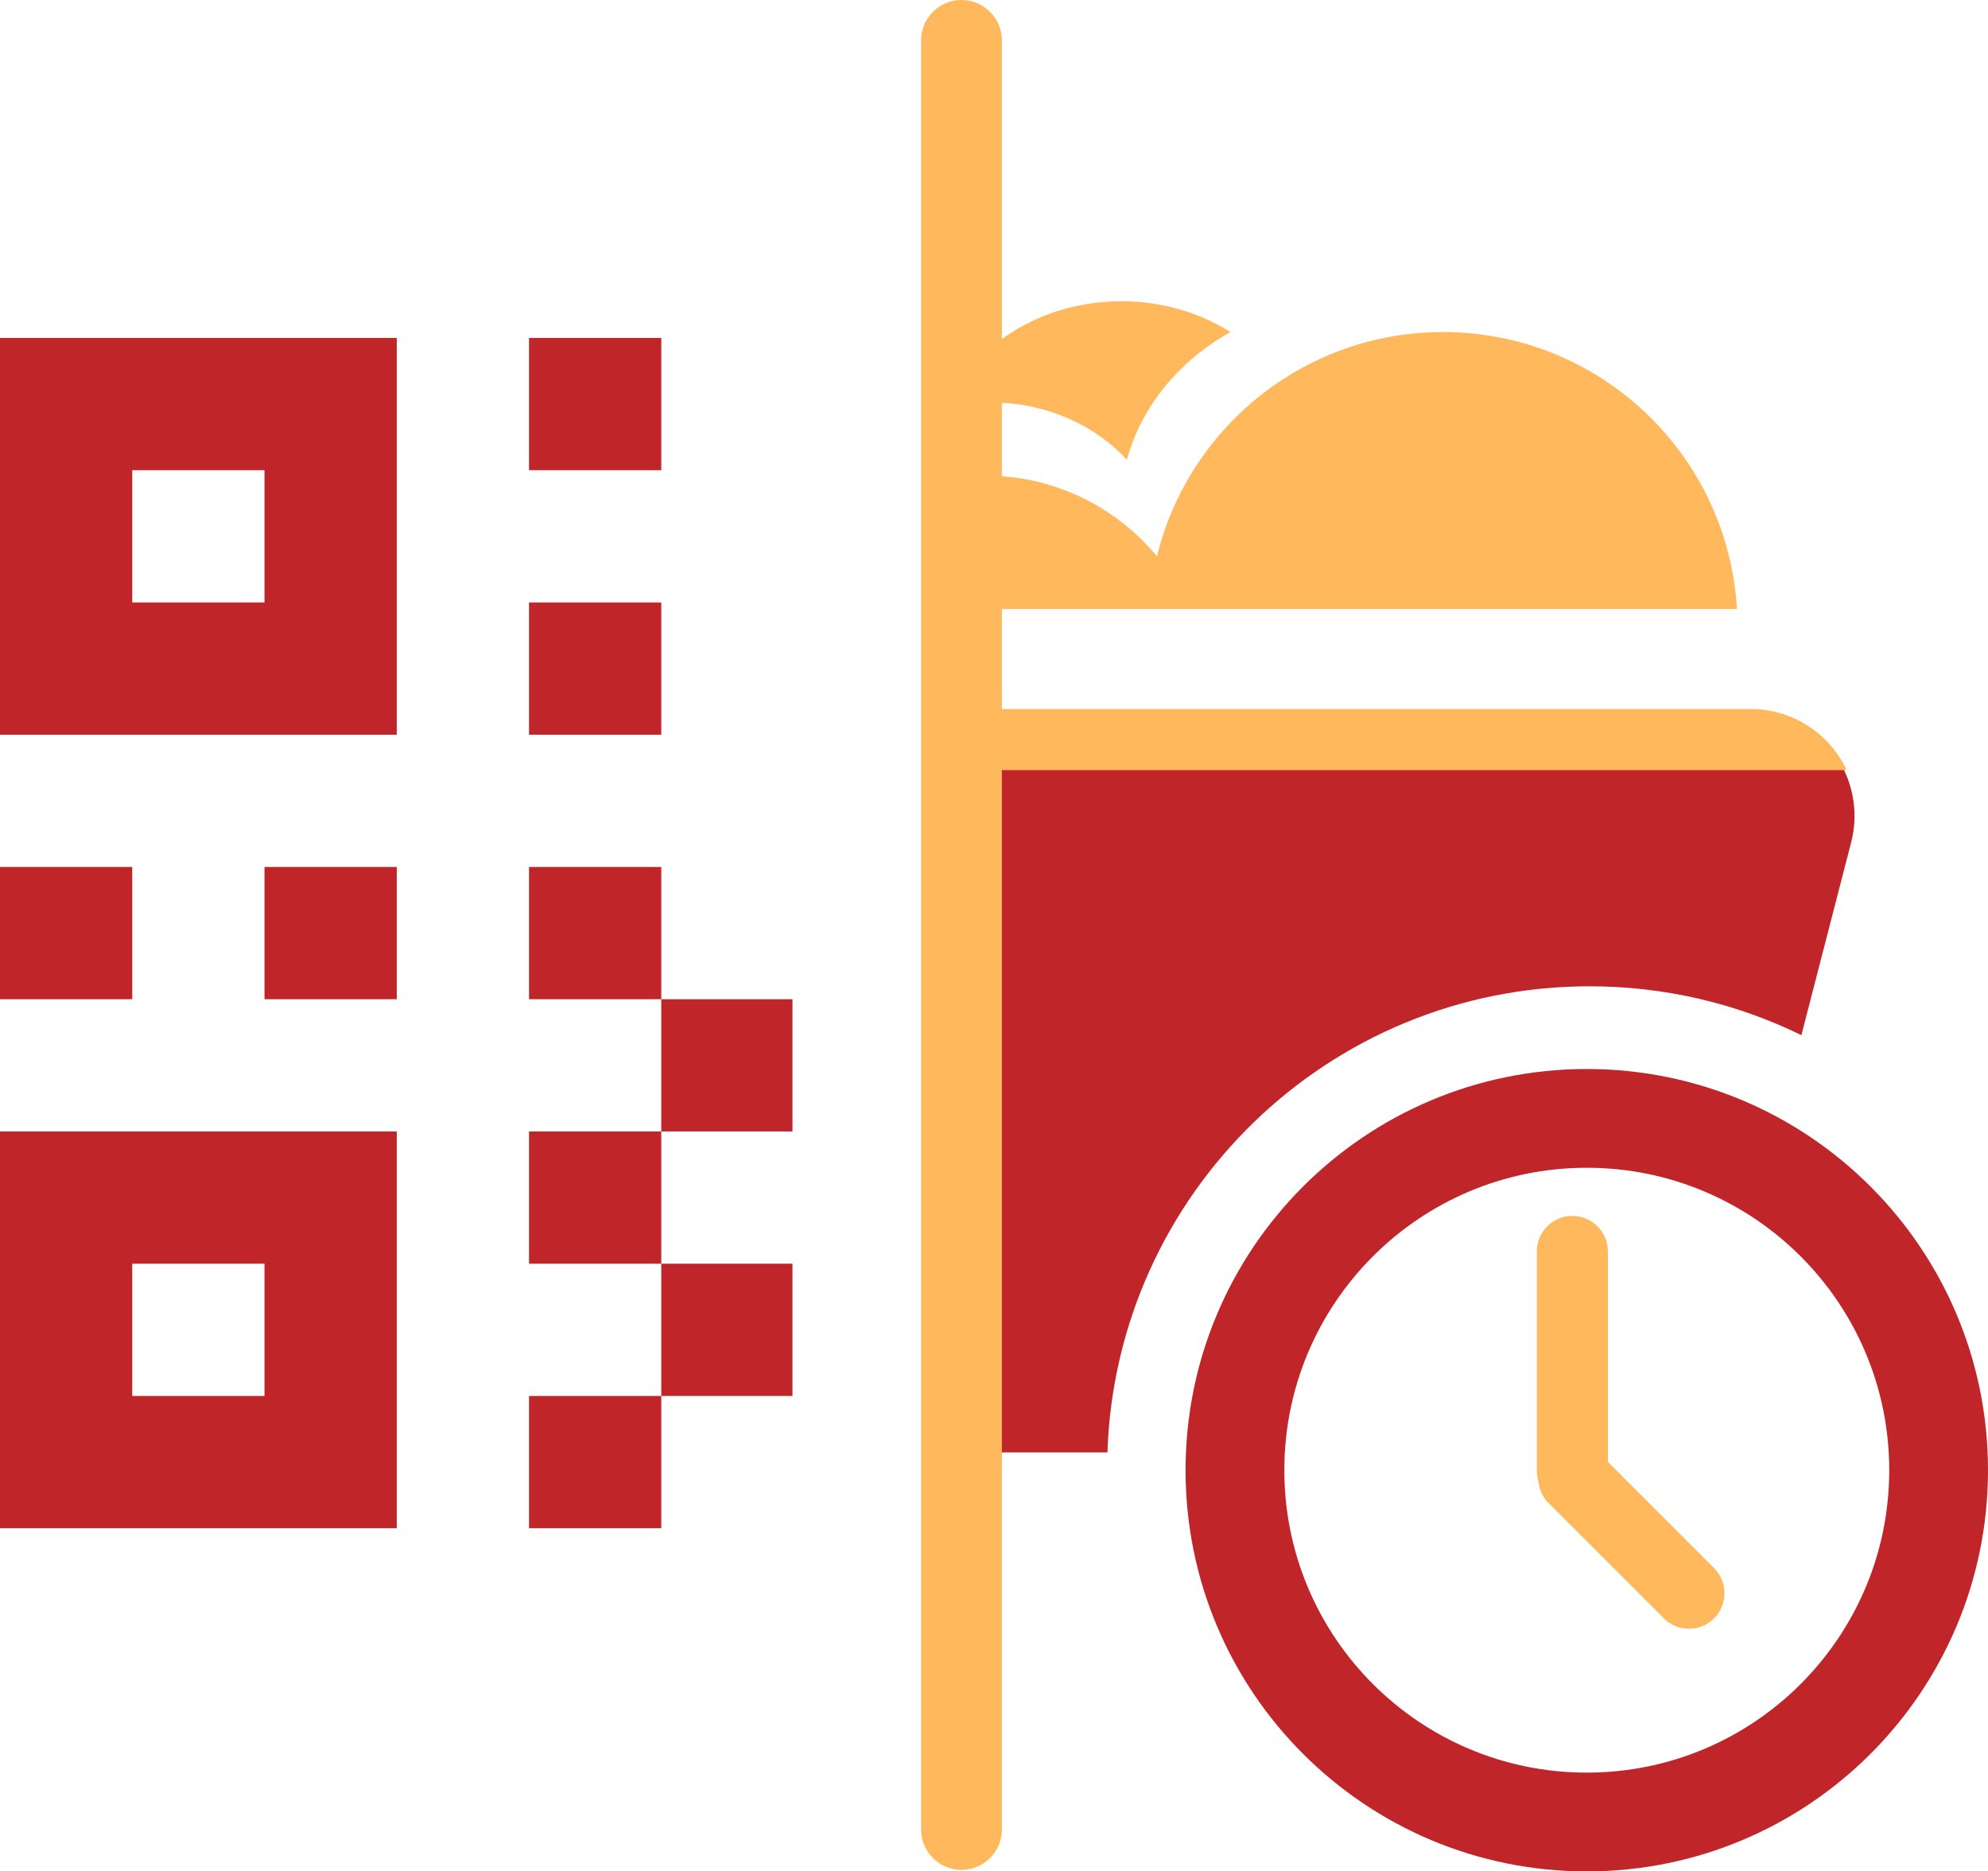 <?xml version="1.0" encoding="utf-8"?>
<svg width="918.233px" height="864.422px" viewBox="0 0 918.233 864.422" version="1.1" xmlns:xlink="http://www.w3.org/1999/xlink" xmlns="http://www.w3.org/2000/svg">
  <g id="Group-8">
    <path d="M457.668 281.314L802.276 281.314C798.108 209.955 738.919 153.373 666.514 153.373C602.566 153.373 548.926 197.51 534.397 256.983C516.03 234.812 488.533 220.477 457.668 219.742L457.668 281.314ZM457.668 185.891C482.947 185.916 505.537 196.203 520.499 212.342C527.276 187.553 544.767 166.517 568.34 153.378C554.086 144.41 536.706 139.144 517.95 139.144C494.596 139.144 473.376 147.308 457.668 160.616L457.668 185.891Z" id="Sand-Subtract" fill="#FFB85B" fill-rule="evenodd" stroke="none" />
    <path d="M732.916 864.422C835.264 864.422 918.233 781.453 918.233 679.105C918.233 576.758 835.264 493.789 732.916 493.789C630.569 493.789 547.6 576.758 547.6 679.105C547.6 781.453 630.569 864.422 732.916 864.422L732.916 864.422ZM732.916 539.408C810.069 539.408 872.614 601.953 872.614 679.105C872.614 756.258 810.069 818.802 732.916 818.802C655.764 818.802 593.219 756.258 593.219 679.105C593.219 601.952 655.764 539.408 732.916 539.408L732.916 539.408Z" id="Big-Wheel" fill="#C0252A" fill-rule="evenodd" stroke="none" />
    <path d="M450.889 670.891L511.51 670.891C515.465 551.309 613.651 455.581 734.195 455.581C769.297 455.581 802.503 463.698 832.038 478.158L855.027 389.102C856.913 381.796 857.095 374.447 855.572 367.057C854.049 359.666 850.977 352.988 846.356 347.023C841.735 341.057 836.036 336.414 829.261 333.092C822.486 329.77 815.325 328.109 807.78 328.109L450.889 328.109L450.889 670.891Z" id="cart-frame-Subtract" fill="#C0252A" fill-rule="evenodd" stroke="none" />
    <path d="M450.034 355.729L850.969 355.729C851.629 355.729 852.281 355.697 852.924 355.635Q850.645 350.769 847.26 346.41C842.627 340.444 836.915 335.801 830.122 332.479C823.33 329.157 816.151 327.496 808.587 327.496L450.034 327.496L450.034 355.729Z" id="Cart-Line-Top-Subtract" fill="#FFB85B" fill-rule="evenodd" stroke="none" />
    <g id="Clock-Hand" transform="translate(703.712 561.663)">
      <path d="M22.545 0C31.61 0 38.957 7.346 38.957 16.411L38.957 117.641C38.957 126.706 31.61 134.053 22.545 134.053L22.545 134.053C13.48 134.053 6.134 126.706 6.134 117.641L6.134 16.411C6.134 7.346 13.48 0 22.545 0Z" id="Rectangle" fill="#FFB85B" stroke="none" />
      <path d="M11.605 109.477C18.016 103.067 28.406 103.067 34.816 109.477L88.007 162.668C94.417 169.078 94.417 179.468 88.007 185.879L88.007 185.879C81.597 192.289 71.207 192.289 64.796 185.879L11.605 132.688C5.195 126.277 5.195 115.887 11.605 109.477Z" id="Rectangle-Copy" fill="#FFB85B" stroke="none" />
    </g>
    <path d="M425.426 18.666C425.426 8.356 433.782 6.10352e-05 444.092 6.10352e-05L444.092 6.10352e-05C454.402 6.10352e-05 462.758 8.356 462.758 18.666L462.758 845.056C462.758 855.367 454.402 863.722 444.092 863.722L444.092 863.722C433.782 863.722 425.426 855.367 425.426 845.056L425.426 18.666Z" id="Rectangle-5-Copy" fill="#FFB85B" stroke="none" />
    <path d="M366.035 461.548L305.436 461.548L305.436 400.461L244.349 400.461L244.349 461.548L305.436 461.548L305.436 522.635L244.349 522.635L244.349 583.723L305.436 583.723L305.436 644.81L244.349 644.81L244.349 705.897L305.436 705.897L305.436 644.81L366.035 644.81L366.035 583.723L305.436 583.723L305.436 522.635L366.035 522.635L366.035 461.548ZM0 339.374L0 156.112L183.262 156.112L183.262 339.374L0 339.374ZM244.349 217.199L244.349 156.112L305.436 156.112L305.436 217.199L244.349 217.199ZM122.175 217.199L61.087 217.199L61.087 278.286L122.175 278.286L122.175 217.199ZM244.349 339.374L244.349 278.286L305.436 278.286L305.436 339.374L244.349 339.374ZM0 461.548L0 400.461L61.087 400.461L61.087 461.548L0 461.548ZM122.175 461.548L122.175 400.461L183.262 400.461L183.262 461.548L122.175 461.548ZM0 705.897L0 522.635L183.262 522.635L183.262 705.897L0 705.897ZM122.175 583.723L61.087 583.723L61.087 644.81L122.175 644.81L122.175 583.723Z" id="Shape-Subtract" fill="#C0252A" fill-rule="evenodd" stroke="none" />
  </g>
</svg>